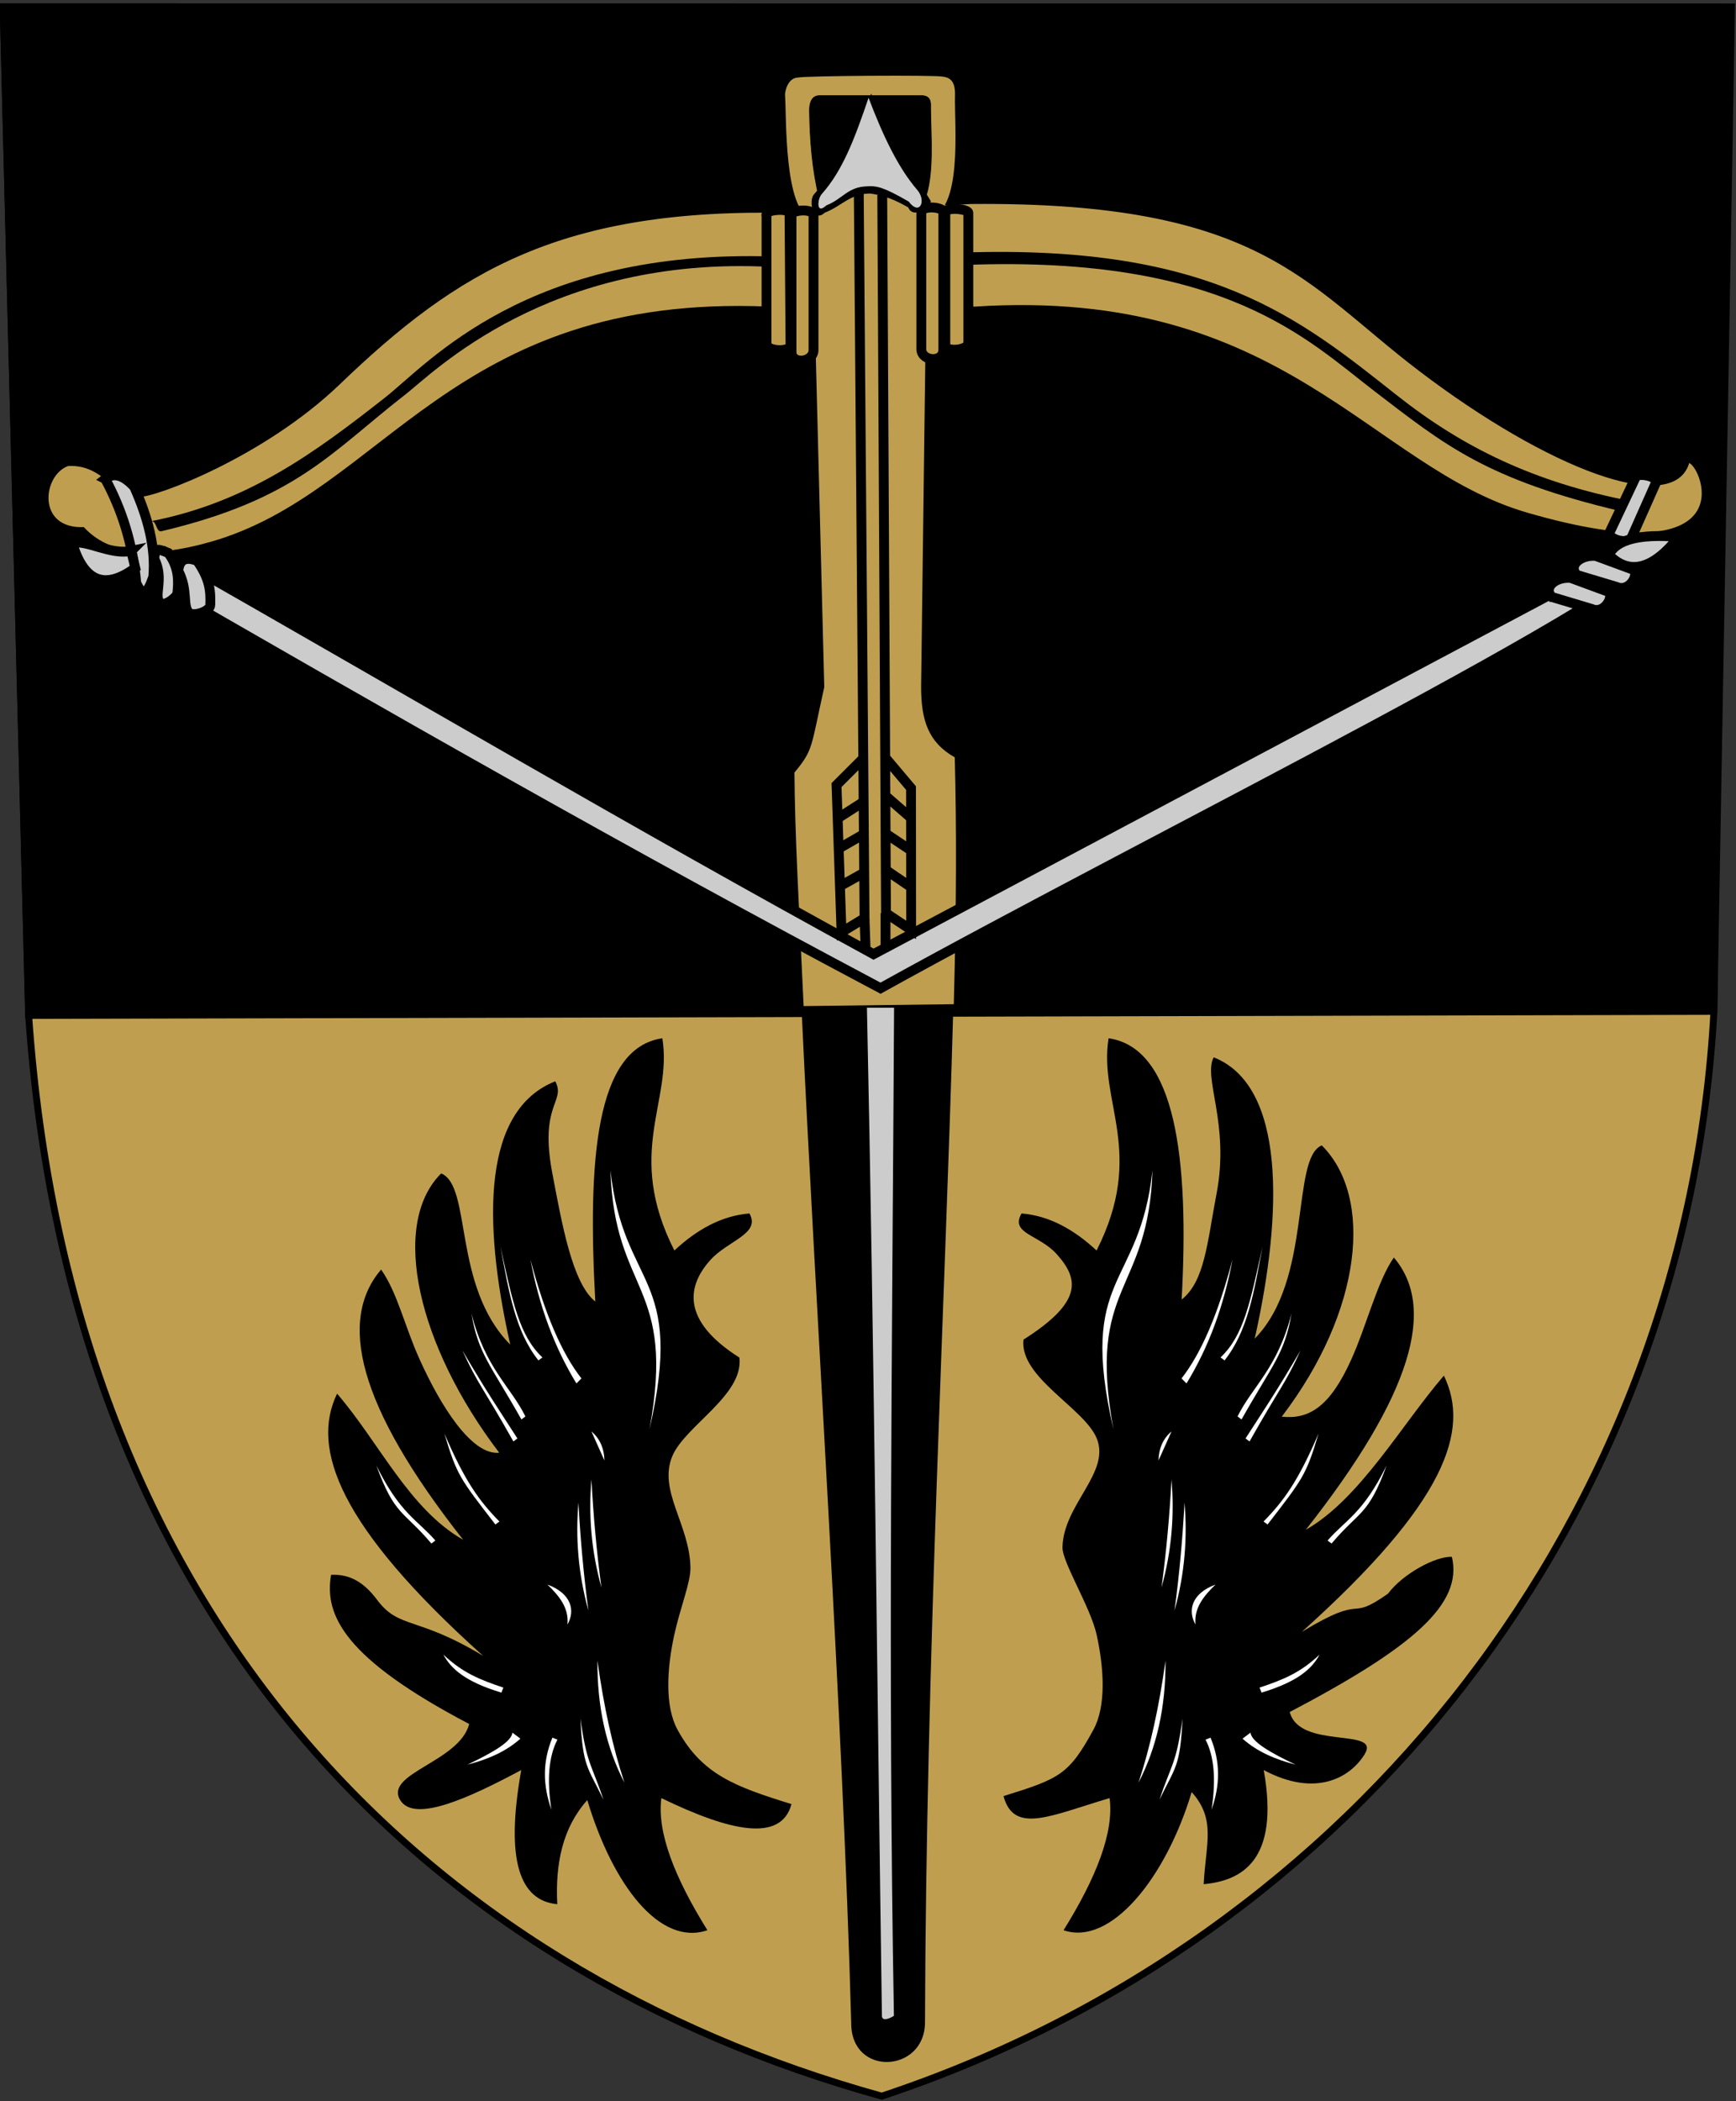 <?xml version="1.0" encoding="UTF-8"?>
<!DOCTYPE svg PUBLIC "-//W3C//DTD SVG 1.1//EN" "http://www.w3.org/Graphics/SVG/1.1/DTD/svg11.dtd">
<!-- Creator: CorelDRAW -->
<svg xmlns="http://www.w3.org/2000/svg" xml:space="preserve" width="500px" height="605px" shape-rendering="geometricPrecision" text-rendering="geometricPrecision" image-rendering="optimizeQuality" fill-rule="evenodd" clip-rule="evenodd"
viewBox="0 0 500 605"
 xmlns:xlink="http://www.w3.org/1999/xlink"
 xmlns:svg="http://www.w3.org/2000/svg"
 version="1.0">
 <rect x="0" y="0" width="500" height="605" fill="#333333" stroke="none"/>
 <g id="Layer_x0020_1">
  <path id="path1937" fill="#BF9F4F" stroke="black" stroke-width="1.984" d="M0.92 1.968l494.221 0.041 -1.504 289.228c-7.805,144.593 -103.104,267.05 -239.674,312.372 -131.317,-36.426 -233.63,-137.45 -245.713,-311.205l-7.33 -290.436z"/>
  <polygon id="path1937_0" fill="black" stroke="black" stroke-width="1.984" points="0.92,1.968 498.713,2.009 493.637,291.237 8.25,292.405 "/>
  <path fill="#BF9F4F" d="M271.369 22.051c1.703,0.185 3.817,0.77 3.69,5.285 -0.249,8.817 2.472,34.019 -8.031,35.693l-1.727 134.544c-0.044,9.734 2.008,16.161 9.683,20.511 0.527,19.513 0.514,42.375 -0.274,71.08l-43.246 0.547c-1.327,-28.396 -2.543,-49.739 -2.644,-67.246 5.513,-6.705 4.643,-6.947 8.587,-24.602l-3.455 -134.834c-8.316,-1.745 -7.391,-30.319 -7.84,-35.406 -0.122,-1.388 0.834,-5.138 3.632,-5.285 2.535,-0.531 39.477,-0.737 41.624,-0.287z"/>
  <path fill="black" d="M274.503 292.366c-2.176,79.359 -7.795,186.554 -8.086,289.927 0.043,14.646 -21.296,15.847 -21.251,0.288 -2.427,-88.423 -10.334,-207.235 -14.219,-290.244l43.556 0.029z"/>
  <path fill="#BF9F4F" d="M221.358 88.288c-91.497,-3.893 -110.613,53.464 -160.634,67.721 -17.817,5.078 -29.571,3.413 -36.579,-4.222 -13.642,0.565 -11.902,-14.94 -4.513,-17.597 10.075,-0.528 13.29,8.856 20.195,8.966 5.191,0.082 36.349,-11.657 58.014,-32.465 34.087,-32.74 63.87,-50.937 130.09,-49.355l51.74 -2.594c83.537,-0.749 96.21,23.096 129.087,48.101 36.929,28.086 73.114,42.088 77.769,26.483 3.769,1.455 16.428,32.535 -46.562,14.325 -45.358,-13.113 -69.981,-65.104 -159.198,-59.362l-59.409 -0.001z"/>
  <path fill="black" d="M278.284 76.285c74.656,-2.8 98.312,21.598 117.611,36.378 20.214,15.482 32.059,25.37 71.075,34.583 1.445,0.016 1.191,-2.892 2.695,-2.962 -27.759,-5.394 -48.268,-15.375 -67.299,-30.421 -28.168,-22.27 -53.66,-43.441 -124.678,-41.151l0.596 3.574z"/>
  <path fill="black" d="M222.069 76.861c-63.996,-3.377 -97.34,30.546 -105.222,36.667 -21.492,16.691 -31.483,30.268 -70.499,39.481 -1.445,0.016 -1.19,-2.892 -2.695,-2.962 27.759,-5.394 47.366,-19.952 67.299,-35.608 12.434,-9.766 40.694,-42.865 111.712,-40.575l-0.596 2.997z"/>
  <path fill="#CCCCCC" stroke="black" stroke-width="2.835" d="M47.6 158.936l-9.796 4.898c71.635,41.445 143.402,82.36 215.808,120.726 78.347,-43.471 222.169,-113.942 228.774,-129.658 -4.034,0.192 -5.475,2.113 -9.508,2.305l-221.282 117.556c-68.287,-37.239 -135.709,-76.978 -203.995,-115.827z"/>
  <path fill="#CCCCCC" stroke="black" stroke-width="2.835" d="M463.657 153.173l7.491 -15.847c0.672,-1.249 6.531,-0.192 5.763,1.729l-6.915 15.559c-1.153,2.593 -7.395,0.384 -6.339,-1.441z"/>
  <path fill="#CCCCCC" stroke="black" stroke-width="2.835" d="M483.538 154.614c-11.334,-0.96 -18.057,0.769 -20.169,5.186 5.954,5.955 12.677,4.226 20.169,-5.186z"/>
  <path fill="#CCCCCC" stroke="black" stroke-width="2.835" d="M454.149 165.563l11.525 3.457c3.457,1.537 6.339,-3.266 4.898,-4.898l-10.949 -4.034c-4.322,-0.384 -8.068,2.69 -5.474,5.475z"/>
  <path fill="#CCCCCC" stroke="black" stroke-width="2.835" d="M446.946 171.902l11.525 3.457c3.458,1.537 6.339,-3.266 4.898,-4.898l-10.949 -4.034c-4.322,-0.384 -8.068,2.69 -5.475,5.475z"/>
  <path fill="#CCCCCC" stroke="black" stroke-width="2.835" d="M54.515 176.511c-2.113,-1.921 -0.192,-6.435 -3.169,-12.101 0.289,-3.265 2.113,-4.225 5.475,-2.881 3.754,5.383 3.847,8.838 3.746,12.678 -0,1.729 -4.515,3.361 -6.051,2.305z"/>
  <path fill="#CCCCCC" stroke="black" stroke-width="2.835" d="M46.159 173.63c-2.113,-1.921 1.249,-7.011 -1.729,-12.678 0.289,-3.265 0.673,-3.073 4.034,-1.729 3.178,4.23 2.983,8.262 2.593,11.813 -0.289,0.865 -3.362,3.65 -4.898,2.593z"/>
  <path fill="#CCCCCC" stroke="black" stroke-width="2.835" d="M30.312 137.902c4.808,8.889 7.965,18.77 8.932,29.965 1.825,3.937 3.073,3.553 4.898,-1.729 0.768,-8.644 -1.633,-17.288 -5.475,-25.932 -3.169,-3.458 -5.955,-4.226 -8.356,-2.305z"/>
  <path fill="#CCCCCC" stroke="black" stroke-width="2.835" d="M37.804 158.648c-5.955,1.248 -12.774,-3.266 -17,-2.305 3.361,11.237 9.412,13.638 18.152,7.203l-1.153 -4.898z"/>
  <path fill="#CCCCCC" d="M249.694 290.177c2.092,97.552 2.899,193.217 4.312,290.003 -0.192,2.305 2.593,0.864 3.458,0.288 -1.74,-98.248 -0.475,-193.629 0.046,-290.291l-7.815 0z"/>
  <path fill="#BF9F4F" stroke="black" stroke-width="2.835" d="M220.765 61.548l0 37.456c0,2.209 6.627,2.401 6.915,0.576l-0.288 -38.033c0.096,-1.729 -6.435,-1.153 -6.627,0z"/>
  <path fill="#BF9F4F" stroke="black" stroke-width="2.835" d="M227.968 61.836l0 39.474c0,3.745 6.051,3.073 6.339,-0.288l0 -38.897c0.096,-2.211 -6.147,-1.73 -6.339,-0.288z"/>
  <path fill="#BF9F4F" stroke="black" stroke-width="2.835" d="M278.898 61.26l0 37.457c0,2.209 -6.339,2.689 -6.627,0.864l0 -38.321c-0.096,-1.729 6.435,-1.153 6.627,0z"/>
  <path fill="#BF9F4F" stroke="black" stroke-width="2.835" d="M271.695 60.972l0 39.762c0,3.745 -6.051,3.361 -6.339,0l0 -39.474c-0.096,-2.211 6.147,-1.73 6.339,-0.288z"/>
  <path fill="black" stroke="black" stroke-width="0.216" d="M236.036 57.514c-2.113,-8.644 -2.785,-17.288 -2.881,-25.931 0.023,-1.393 0.361,-4.033 2.881,-4.034l29.677 0c2.209,0.192 2.402,1.729 2.306,3.458 0.096,8.692 1.056,19.544 -1.728,26.652 -10.543,-4.095 -20.574,-3.819 -30.254,-0.144z"/>
  <path fill="black" stroke="black" stroke-width="0.216" d="M267.926 57.848c-6.159,-10.33 -12.485,-18.626 -17.014,-30.587 -4.529,13.436 -10.245,21.868 -16.403,28.789 -1.528,1.733 -0.291,8.16 2.967,5.106 4.988,-1.934 7.208,-5.447 13.111,-5.549 4.377,0.611 7.315,1.902 11.081,4.039 1.492,3.713 6.868,-0.78 6.257,-1.798z"/>
  <path fill="#CCCCCC" stroke="black" stroke-width="0.216" d="M264.272 54.633c-5.479,-6.373 -9.845,-15.51 -14.118,-26.796 -4.274,12.678 -7.731,21.418 -13.542,27.948 -1.442,1.635 -1.633,6.34 1.441,3.457 4.706,-1.825 6.172,-5.378 11.742,-5.475 2.634,-0.159 4.452,0.084 11.849,4.358 3.241,4.297 5.463,-0.196 2.629,-3.493z"/>
  <polyline fill="none" stroke="black" stroke-width="2.835" points="247.344,55.355 249.002,264.391 242.375,268.424 240.934,226.07 248.426,218.578 "/>
  <line fill="none" stroke="black" stroke-width="2.835" x1="240.934" y1="235.866" x2="248.137" y2= "231.256" />
  <line fill="none" stroke="black" stroke-width="2.835" x1="241.799" y1="244.222" x2="249.183" y2= "239.971" />
  <line fill="none" stroke="black" stroke-width="2.835" x1="241.799" y1="255.242" x2="248.461" y2= "251.532" />
  <polyline fill="none" stroke="black" stroke-width="2.835" points="254.105,56.11 255.186,262.95 262.425,267.777 262.389,226.934 254.61,217.714 "/>
  <line fill="none" stroke="black" stroke-width="2.835" x1="262.101" y1="235.29" x2="255.475" y2= "229.527" />
  <line fill="none" stroke="black" stroke-width="2.835" x1="261.813" y1="244.51" x2="254.898" y2= "239.9" />
  <line fill="none" stroke="black" stroke-width="2.835" x1="262.389" y1="255.459" x2="254.5" y2= "250.091" />
  <line fill="none" stroke="black" stroke-width="2.835" x1="249.002" y1="264.679" x2="249.29" y2= "272.746" />
  <line fill="none" stroke="black" stroke-width="2.835" x1="255.052" y1="262.95" x2="255.052" y2= "272.458" />
  <path fill="black" d="M227.959 519.505c-16.206,-5.02 -25.756,-8.501 -32.801,-21.384 -3.738,-6.834 -3.079,-17.626 -0.967,-27.303 1.75,-8.018 4.77,-15.181 4.673,-19.506 -0.277,-12.352 -9.349,-22.1 -5.231,-31.988 3.633,-8.724 20.599,-17.558 19.337,-28.387 -17.125,-10.862 -14.873,-20.887 -8.364,-28.114 5.062,-5.622 14.589,-7.541 11.246,-13.397 -8.035,0.656 -15.121,4.631 -21.62,10.665 -14.29,-28.22 -0.508,-42.781 -3.459,-61.112 -19.323,2.794 -21.531,35.326 -19.314,75.814 -6.664,-5.28 -9.649,-22.66 -12.372,-36.913 -3.836,-20.076 3.963,-20.519 0.842,-26.506 -20.612,8.154 -21.188,39.215 -12.973,75.814 -16.715,-16.911 -10.955,-45.636 -19.89,-49.293 -14.872,14.809 -6.654,49.759 16.719,80.427 -7.805,0.84 -16.742,-13.155 -22.905,-26.831 -4.498,-9.98 -6.307,-18.983 -11.11,-25.921 -12.3,14.414 -7.111,38.821 23.638,77.833 -15.566,-8.84 -24.214,-28.058 -36.322,-42.087 -7.642,15.756 0.525,38.241 42.087,75.526 -19.153,-11.608 -24.204,-7.619 -30.598,-16.2 -4.252,-5.706 -8.573,-7.382 -13.219,-7.15 -2.053,11.793 4.139,24.236 39.781,42.952 -2.829,10.924 -24.54,14.187 -19.877,21.901 4.024,6.658 19.787,-0.574 34.867,-8.641 -4.705,26.346 -0.285,37.637 10.377,38.628 -0.599,-11.735 1.564,-22.088 8.649,-29.98 7.425,24.737 21.021,42.127 34.592,37.475 -9.462,-15.205 -14.555,-28.225 -13.26,-38.051 19.889,9.655 34.494,12.825 37.475,1.73z"/>
  <path fill="white" d="M187.054 411.624c10.373,-45.044 -7.491,-40.242 -11.237,-74.625 1.152,35.824 19.016,32.462 11.237,74.625z"/>
  <path fill="white" d="M155.072 391.743c-6.627,-8.355 -8.451,-19.4 -10.949,-32.847 3.552,16.234 5.471,25.744 12.101,31.983l-1.153 0.864z"/>
  <path fill="white" d="M166.021 398.37c-6.339,-10.372 -10.756,-22.281 -13.254,-35.728 4.13,15.655 9.028,27.084 14.695,34.287l-1.441 1.441z"/>
  <path fill="white" d="M150.174 408.743c-8.836,-15.722 -12.418,-18.795 -14.406,-30.542 4.006,15.778 11.303,21.066 15.559,29.677l-1.153 0.865z"/>
  <path fill="white" d="M147.869 415.082c-8.836,-15.722 -10.114,-16.202 -14.694,-26.22 7.128,12.177 11.159,18.041 15.847,25.355l-1.153 0.865z"/>
  <path fill="white" d="M142.683 438.996c-10.132,-13.127 -11.122,-14.184 -14.694,-26.22 5.903,13.81 10.079,19.482 15.847,25.355l-1.152 0.864z"/>
  <path fill="white" d="M124.242 444.471c-8.02,-9.519 -10.546,-7.889 -15.847,-22.474 6.768,13.81 11.904,15.737 16.999,21.61l-1.152 0.865z"/>
  <path fill="white" d="M144.987 485.961c-6.915,-2.305 -11.813,-4.322 -17.288,-9.508 2.133,3.962 6.116,7.756 16.711,10.949l0.576 -1.441z"/>
  <path fill="white" d="M147.581 498.927c-0.211,2.617 -5.831,5.835 -12.966,9.22 5.763,-1.488 11.045,-3.697 15.271,-7.491l-2.305 -1.729z"/>
  <path fill="white" d="M179.851 513.334c-3.362,-10.181 -5.955,-21.898 -7.779,-35.152 -0.096,13.253 2.497,24.971 7.779,35.152z"/>
  <path fill="white" d="M173.224 457.149c-1.345,-9.989 -2.306,-20.361 -2.881,-31.118 -0.841,10.012 -0.12,20.337 2.881,31.118z"/>
  <path fill="white" d="M169.478 463.775c-1.345,-9.988 -2.306,-20.361 -2.881,-31.118 -0.841,10.013 -0.12,20.337 2.881,31.118z"/>
  <path fill="white" d="M163.428 467.809c0.49,-4.806 -2.396,-8.262 -5.763,-11.525 6.867,2.545 8.115,7.443 5.763,11.525z"/>
  <path fill="white" d="M160.546 500.944c-2.497,4.802 -3.073,11.525 -1.729,20.169 -2.473,-7.012 -2.617,-13.734 0.288,-20.745l1.441 0.576z"/>
  <path fill="white" d="M173.8 518.232c-3.361,-10.181 -4.802,-10.085 -6.627,-23.338 0.672,14.022 2.113,13.925 6.627,23.338z"/>
  <path fill="white" d="M174.088 420.556l-3.746 -8.356c2.401,2.017 3.649,4.802 3.746,8.356z"/>
  <path fill="black" d="M289.025 517.199c16.206,-5.02 18.837,-6.195 25.883,-19.078 3.737,-6.834 3.079,-17.626 0.966,-27.303 -1.75,-8.018 -9.958,-20.947 -9.862,-25.272 0.277,-12.352 13.961,-21.524 9.844,-31.411 -3.633,-8.723 -22.328,-17.558 -21.066,-28.387 17.125,-10.862 16.025,-17.428 9.517,-24.655 -5.062,-5.621 -13.436,-5.812 -10.093,-11.667 8.035,0.656 15.121,4.631 21.62,10.665 14.29,-28.22 0.508,-42.781 3.459,-61.112 19.323,2.794 23.26,34.749 21.044,75.238 6.664,-5.281 7.343,-16.319 10.066,-30.571 3.836,-20.076 -3.963,-33.203 -0.842,-39.19 20.613,8.154 20.036,44.403 11.82,81.003 16.715,-16.911 10.379,-51.977 19.314,-55.635 14.872,14.809 11.843,47.453 -11.53,78.12 7.805,0.84 13.859,-2.778 20.023,-16.454 4.497,-9.98 7.46,-22.442 12.263,-29.381 12.299,14.414 5.381,39.397 -25.368,78.409 15.567,-8.84 27.674,-30.364 39.781,-44.393 7.642,15.756 0.628,36.511 -40.934,73.797 19.152,-11.608 12.673,-2.43 24.833,-11.011 4.252,-5.706 13.762,-10.841 18.408,-10.609 3.206,13.522 -11.058,25.966 -46.7,44.682 2.829,10.924 26.269,4.387 21.607,12.1 -4.024,6.657 -14.022,12.686 -29.101,4.62 4.705,26.346 -6.634,31.872 -17.295,32.863 0.599,-11.735 3.624,-18.629 -3.46,-26.521 -7.425,24.737 -23.327,44.433 -36.898,39.781 9.462,-15.205 14.555,-28.225 13.261,-38.051 -17.006,5.043 -27.576,10.519 -30.557,-0.577z"/>
  <path fill="white" d="M320.706 411.624c-10.373,-45.044 7.491,-40.242 11.237,-74.625 -1.153,35.824 -19.017,32.462 -11.237,74.625z"/>
  <path fill="white" d="M352.688 391.743c6.627,-8.355 8.451,-19.4 10.949,-32.847 -3.552,16.234 -5.471,25.744 -12.101,31.983l1.153 0.864z"/>
  <path fill="white" d="M341.739 398.37c6.339,-10.372 10.756,-22.281 13.254,-35.728 -4.13,15.655 -9.028,27.084 -14.694,34.287l1.441 1.441z"/>
  <path fill="white" d="M357.586 408.743c8.836,-15.722 12.419,-18.795 14.406,-30.542 -4.006,15.778 -11.303,21.066 -15.559,29.677l1.152 0.865z"/>
  <path fill="white" d="M359.891 415.082c8.836,-15.722 10.114,-16.202 14.694,-26.22 -7.128,12.177 -11.159,18.041 -15.847,25.355l1.153 0.865z"/>
  <path fill="white" d="M365.078 438.996c10.132,-13.127 11.122,-14.184 14.694,-26.22 -5.904,13.81 -10.079,19.482 -15.847,25.355l1.153 0.864z"/>
  <path fill="white" d="M383.518 444.471c8.02,-9.519 10.546,-7.889 15.847,-22.474 -6.768,13.81 -11.904,15.737 -17,21.61l1.153 0.865z"/>
  <path fill="white" d="M362.773 485.961c6.915,-2.305 11.813,-4.322 17.288,-9.508 -2.133,3.962 -6.116,7.756 -16.711,10.949l-0.576 -1.441z"/>
  <path fill="white" d="M360.18 498.927c0.211,2.617 5.831,5.835 12.966,9.22 -5.763,-1.488 -11.045,-3.697 -15.271,-7.491l2.305 -1.729z"/>
  <path fill="white" d="M327.909 513.334c3.362,-10.181 5.955,-21.898 7.779,-35.152 0.096,13.253 -2.497,24.971 -7.779,35.152z"/>
  <path fill="white" d="M334.536 457.149c1.345,-9.989 2.306,-20.361 2.881,-31.118 0.841,10.012 0.12,20.337 -2.881,31.118z"/>
  <path fill="white" d="M338.282 463.775c1.345,-9.988 2.306,-20.361 2.881,-31.118 0.841,10.013 0.12,20.337 -2.881,31.118z"/>
  <path fill="white" d="M344.333 467.809c-0.49,-4.806 2.396,-8.262 5.763,-11.525 -6.867,2.545 -8.115,7.443 -5.763,11.525z"/>
  <path fill="white" d="M347.214 500.944c2.497,4.802 3.073,11.525 1.729,20.169 2.472,-7.012 2.617,-13.734 -0.288,-20.745l-1.441 0.576z"/>
  <path fill="white" d="M333.96 518.232c3.362,-10.181 4.803,-10.085 6.627,-23.338 -0.672,14.022 -2.113,13.925 -6.627,23.338z"/>
  <path fill="white" d="M333.672 420.556l3.746 -8.356c-2.401,2.017 -3.649,4.802 -3.746,8.356z"/>
 </g>
</svg>
